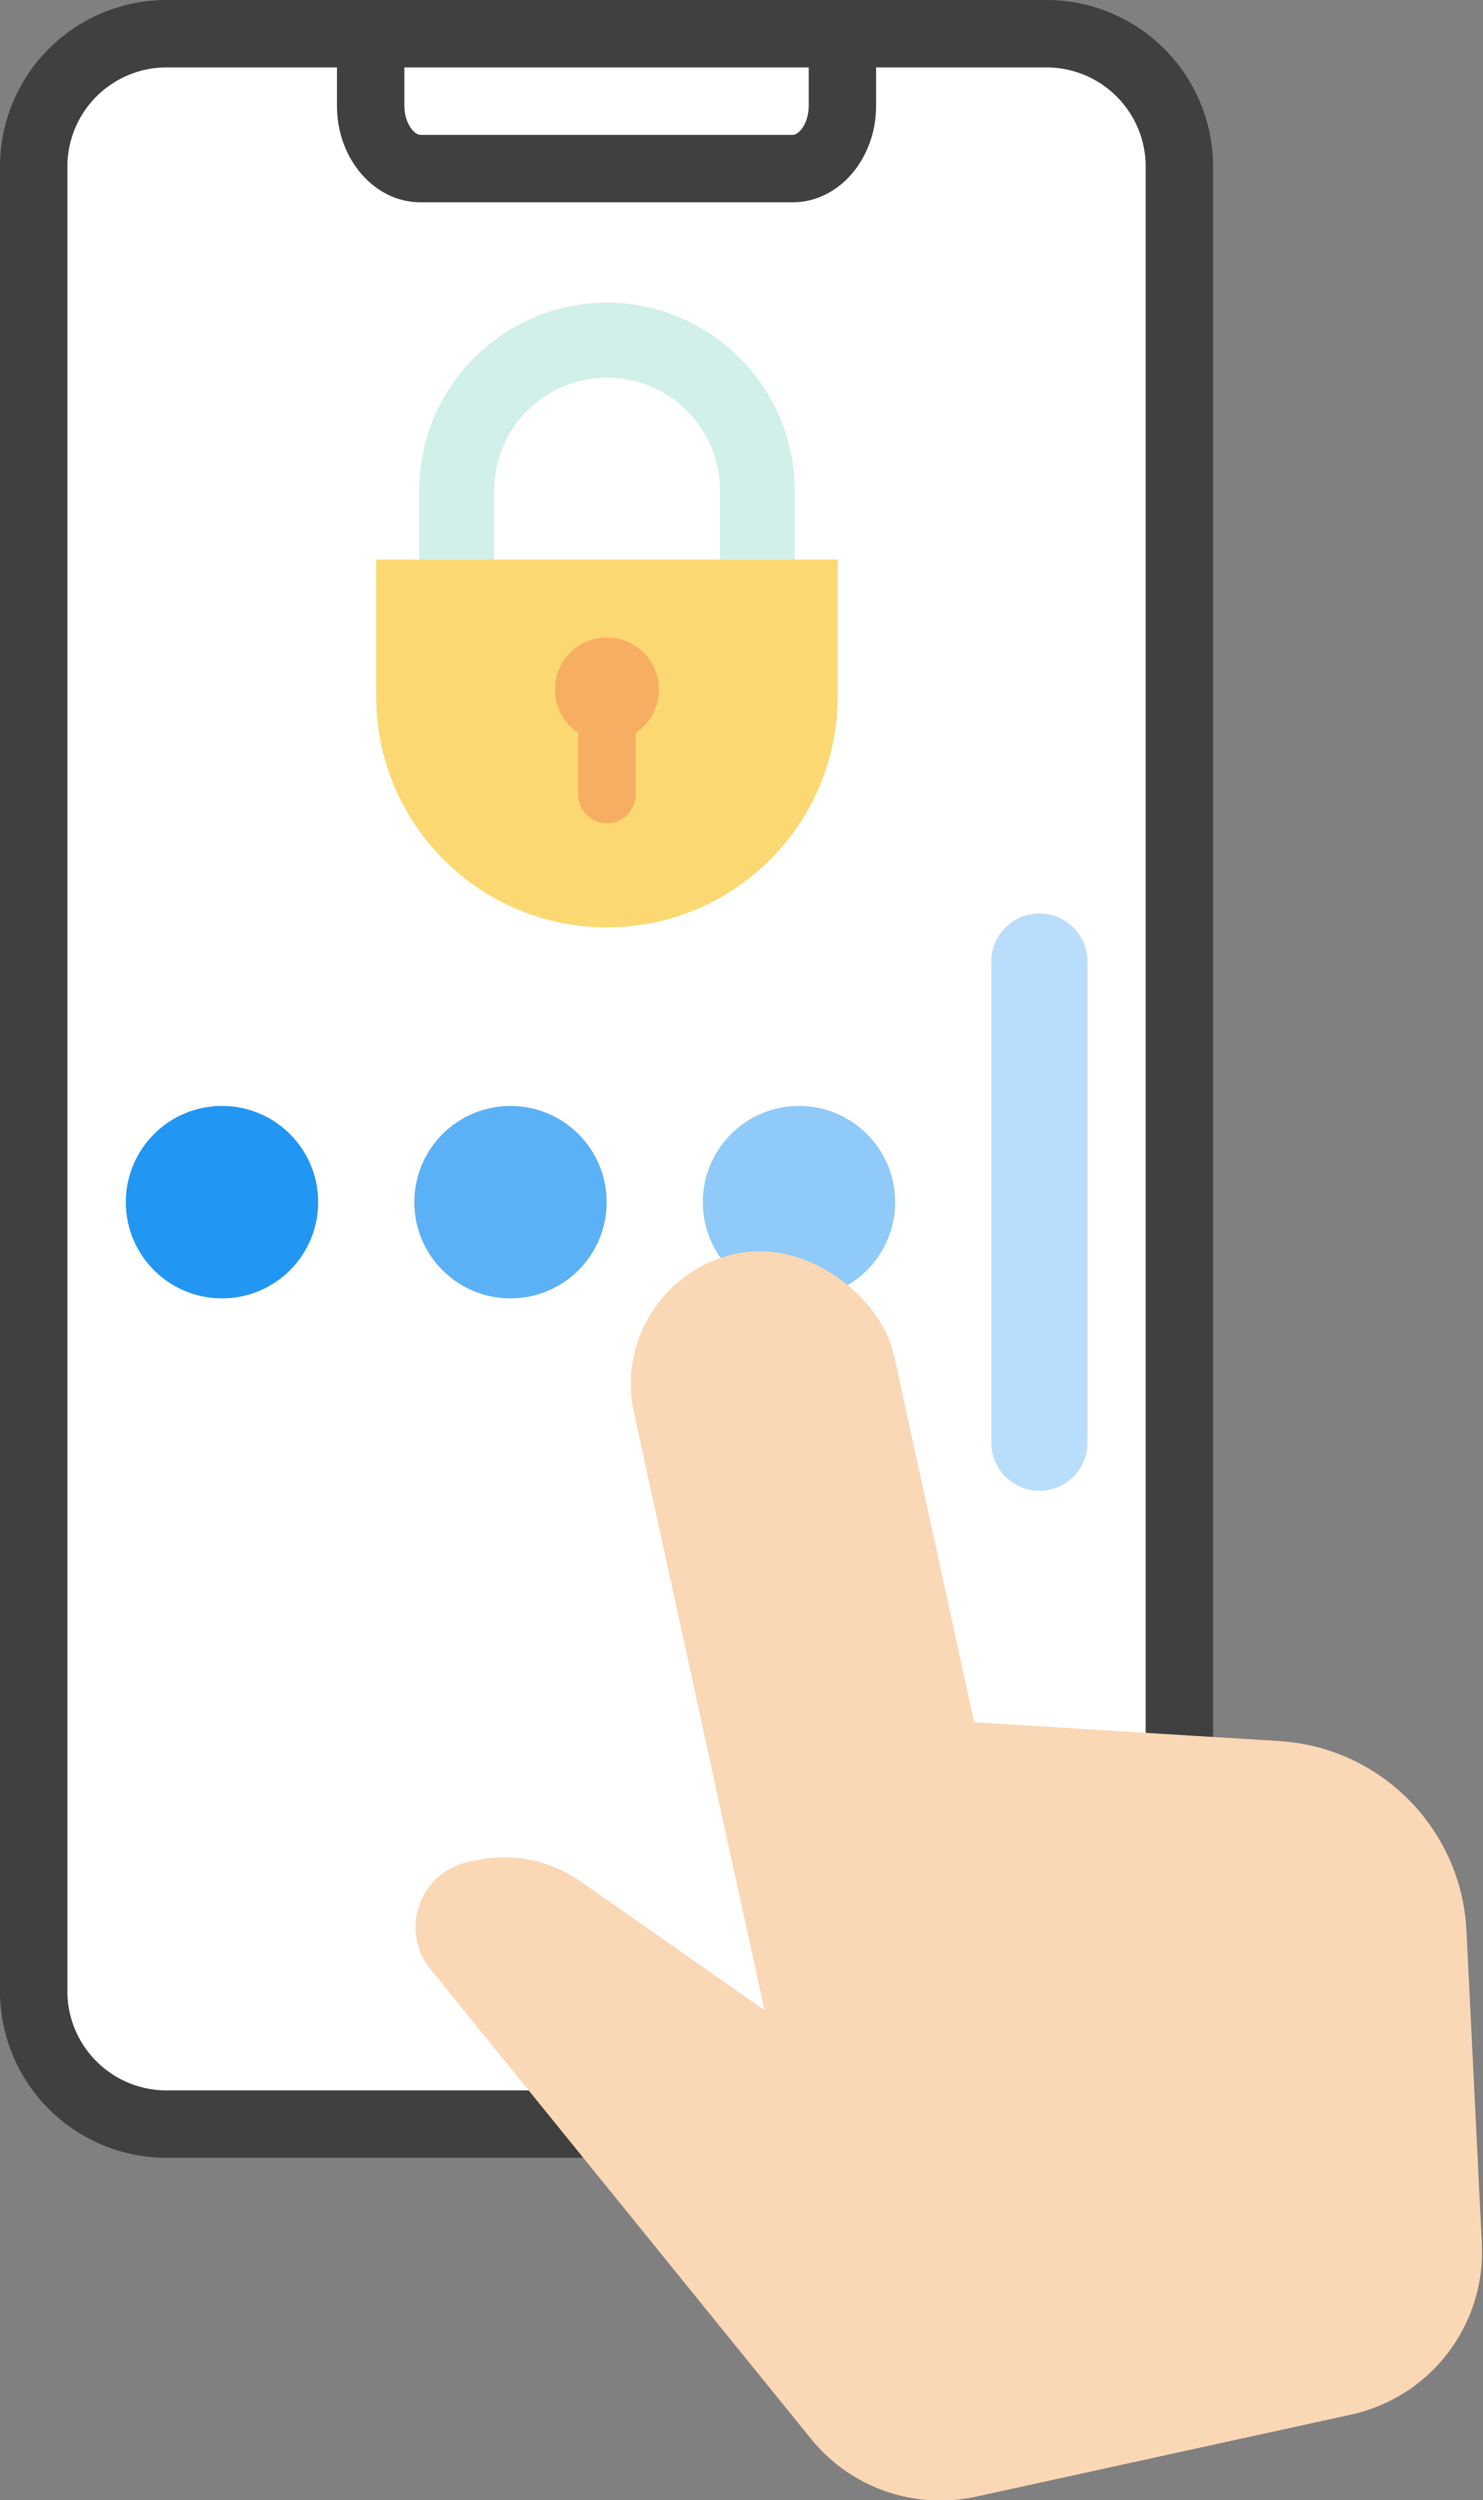 <?xml version="1.0" encoding="UTF-8" standalone="no"?>
<!-- Uploaded to: SVG Repo, www.svgrepo.com, Generator: SVG Repo Mixer Tools -->

<svg
   width="550.135"
   height="926.959"
   viewBox="0 0 44.011 74.157"
   fill="none"
   version="1.1"
   id="svg7"
   sodipodi:docname="type-password-svgrepo-com.svg"
   inkscape:export-filename="type-password-svgrepo-com.png"
   inkscape:export-xdpi="96"
   inkscape:export-ydpi="96"
   inkscape:version="1.3.2 (091e20e, 2023-11-25)"
   xmlns:inkscape="http://www.inkscape.org/namespaces/inkscape"
   xmlns:sodipodi="http://sodipodi.sourceforge.net/DTD/sodipodi-0.dtd"
   xmlns="http://www.w3.org/2000/svg"
   xmlns:svg="http://www.w3.org/2000/svg">
  <rect x="0" y="0" width="44.011" height="74.157" fill="#808080" stroke="none"/>
  <defs
     id="defs7" />
  <sodipodi:namedview
     id="namedview7"
     pagecolor="#ffffff"
     bordercolor="#000000"
     borderopacity="0.25"
     inkscape:showpageshadow="2"
     inkscape:pageopacity="0.0"
     inkscape:pagecheckerboard="0"
     inkscape:deskcolor="#d1d1d1"
     inkscape:zoom="0.87625"
     inkscape:cx="245.93438"
     inkscape:cy="509.55777"
     inkscape:window-width="2880"
     inkscape:window-height="1620"
     inkscape:window-x="1080"
     inkscape:window-y="107"
     inkscape:window-maximized="0"
     inkscape:current-layer="svg7" />
  <g
     id="g3"
     transform="matrix(0.5,0,0,0.5,-14,3.1136062e-4)"
     inkscape:label="mobile">
    <path
       class="cls-1"
       d="M 98,52.91 V 9.75 A 7.9,7.9 0 0 0 90,2 H 38 a 7.9,7.9 0 0 0 -8,7.75 v 108.5 a 7.9,7.9 0 0 0 8,7.75 h 52 a 7.9,7.9 0 0 0 8,-7.75 z"
       id="path1-2"
       style="fill:#ffffff" />
    <path
       class="cls-2"
       d="M 90,128 H 38 A 9.89,9.89 0 0 1 28,118.25 V 9.75 A 9.89,9.89 0 0 1 38,0 h 52 a 9.89,9.89 0 0 1 10,9.75 v 108.5 A 9.89,9.89 0 0 1 90,128 Z M 38,4 a 5.89,5.89 0 0 0 -6,5.75 v 108.5 a 5.89,5.89 0 0 0 6,5.75 h 52 a 5.89,5.89 0 0 0 6,-5.75 V 9.75 A 5.89,5.89 0 0 0 90,4 Z"
       id="path2-3"
       style="fill:#404040" />
    <path
       class="cls-2"
       d="M 75.05,12 H 52.95 C 50.22,12 48,9.43 48,6.28 V 2.49 h 4 v 3.79 c 0,1 0.57,1.72 0.95,1.72 h 22.1 C 75.43,8 76,7.31 76,6.28 V 3.11 h 4 V 6.28 C 80,9.43 77.78,12 75.05,12 Z"
       id="path3-6"
       style="fill:#404040" />
  </g>
  <g
     id="g4"
     transform="matrix(1.427,0,0,1.427,0.88,18.532)"
     inkscape:label="dots"
     style="fill:#2196f3;fill-opacity:1">
    <path
       d="m 21,6 c -0.552,0 -1,0.448 -1,1 v 10 c 0,0.552 0.448,1 1,1 0.552,0 1,-0.448 1,-1 V 7 C 22,6.448 21.552,6 21,6 Z"
       fill="#000000"
       id="path1"
       style="fill:#2196f3;fill-opacity:0.314" />
    <path
       d="m 4,14 c 1.105,0 2,-0.895 2,-2 0,-1.105 -0.895,-2 -2,-2 -1.105,0 -2,0.895 -2,2 0,1.105 0.895,2 2,2 z"
       fill="#000000"
       id="path2"
       style="fill:#2196f3;fill-opacity:1" />
    <path
       d="m 12,12 c 0,1.105 -0.895,2 -2,2 -1.105,0 -2,-0.895 -2,-2 0,-1.105 0.895,-2 2,-2 1.105,0 2,0.895 2,2 z"
       fill="#000000"
       id="path3"
       style="fill:#2196f3;fill-opacity:0.737" />
    <path
       d="m 16,14 c 1.105,0 2,-0.895 2,-2 0,-1.105 -0.895,-2 -2,-2 -1.105,0 -2,0.895 -2,2 0,1.105 0.895,2 2,2 z"
       fill="#000000"
       id="path4"
       style="fill:#2196f3;fill-opacity:0.502" />
  </g>
  <g
     id="g7"
     inkscape:label="hand"
     transform="matrix(0.965,-0.211,0.211,0.965,-15.745,27.203)"
     style="fill:#fad7b5;fill-opacity:1">
    <rect
       x="31"
       y="18"
       width="8"
       height="22"
       rx="4"
       fill="#0f277f"
       id="rect7"
       style="fill:#fad7b5;fill-opacity:1" />
    <path
       d="M 47.834,35.782 33.547,31.724 C 32.27,31.361 31,32.32 31,33.647 V 40.375 L 26.426,35.414 C 25.669,34.592 24.602,34.125 23.485,34.125 h -0.241 c -1.489,0 -2.456,1.568 -1.787,2.898 l 8.158,16.223 C 30.464,54.935 32.193,56 34.082,56 h 11.543 c 2.442,0 4.527,-1.765 4.931,-4.173 l 1.556,-9.281 c 0.505,-3.015 -1.337,-5.928 -4.278,-6.763 z"
       fill="#0f277f"
       id="path7"
       style="fill:#fad7b5;fill-opacity:1" />
  </g>
  <g
     id="g3-5"
     transform="matrix(0.386,0,0,0.386,5.66,5.889)">

<g
   id="g2">

<path
   class="st2"
   d="M 46.44,36.38 H 17.56 V 22.44 C 17.56,14.48 24.04,8 32,8 39.96,8 46.44,14.48 46.44,22.44 Z M 23.32,28.7 h 17.37 v -6.26 c 0,-4.79 -3.9,-8.68 -8.68,-8.68 -4.79,0 -8.68,3.9 -8.68,8.68 v 6.26 z"
   id="path1-22"
   style="fill:#d2f0ea" />


</g>


<path
   class="st4"
   d="m 32,56 v 0 C 22.2,56 14.26,48.06 14.26,38.26 V 27.74 H 49.74 V 38.26 C 49.74,48.06 41.8,56 32,56 Z"
   id="path2-6"
   style="fill:#fbd872" />


<path
   class="st7"
   d="m 36,37.73 c 0,-2.21 -1.79,-4 -4,-4 -2.21,0 -4,1.79 -4,4 0,1.39 0.71,2.62 1.79,3.33 v 4.74 c 0,1.22 0.99,2.21 2.21,2.21 1.22,0 2.21,-0.99 2.21,-2.21 V 41.06 C 35.29,40.35 36,39.12 36,37.73 Z"
   id="path3-67"
   style="fill:#f6af62" />


</g>
</svg>
